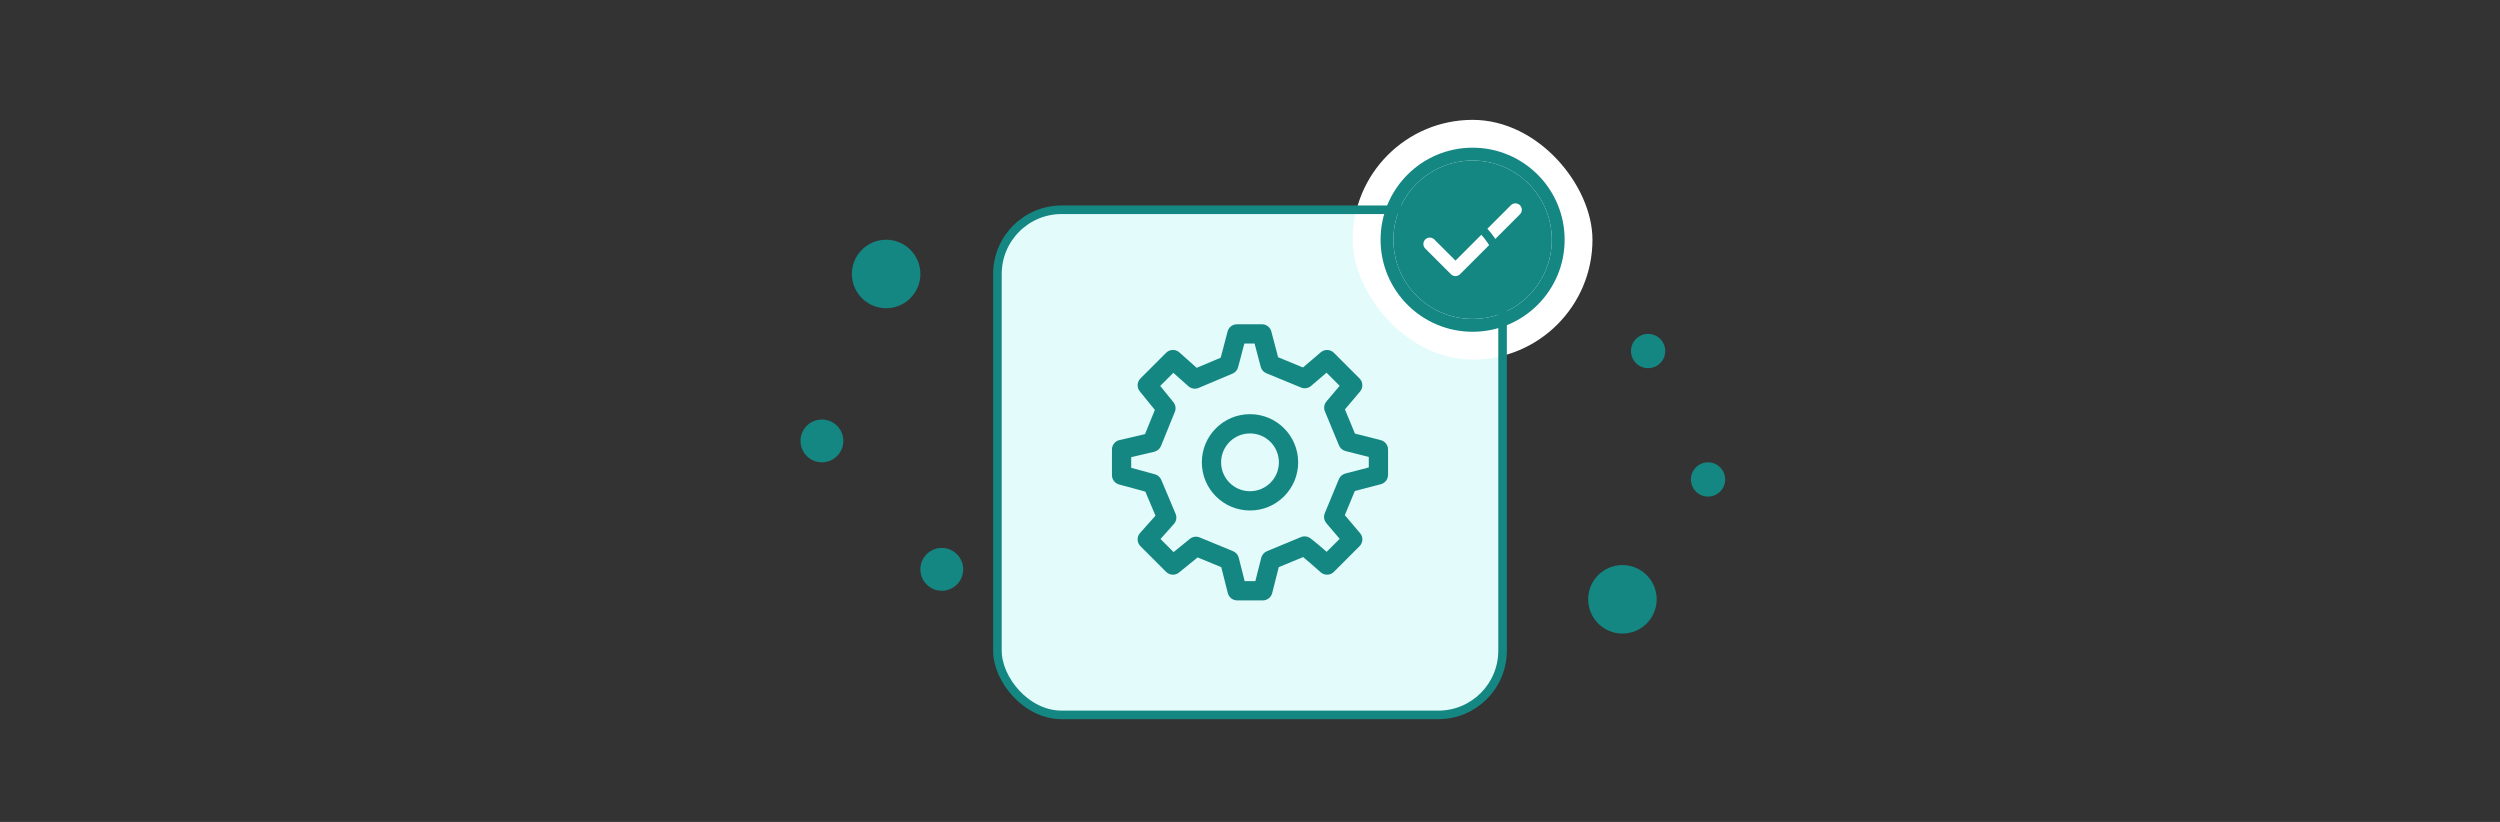 <svg width="292" height="96" viewBox="0 0 292 96" fill="none" xmlns="http://www.w3.org/2000/svg">
<rect x="0" y="0" width="292" height="96" fill="#333333" stroke="none"/>
<circle cx="199.5" cy="56" r="2" fill="#148783"/>
<circle cx="192.5" cy="41" r="2" fill="#148783"/>
<circle cx="189.5" cy="70" r="4" fill="#148783"/>
<circle cx="96" cy="51.5" r="2.5" transform="rotate(180 96 51.5)" fill="#148783"/>
<circle cx="110" cy="66.5" r="2.5" transform="rotate(180 110 66.5)" fill="#148783"/>
<circle cx="103.5" cy="32" r="4" transform="rotate(180 103.5 32)" fill="#148783"/>
<rect x="116.5" y="24.5" width="59" height="59" rx="7.5" fill="#E3FBFA"/>
<path fill-rule="evenodd" clip-rule="evenodd" d="M140.375 54C140.375 50.893 142.893 48.375 146 48.375C149.107 48.375 151.625 50.893 151.625 54C151.625 57.107 149.107 59.625 146 59.625C142.893 59.625 140.375 57.107 140.375 54ZM146 50.625C144.136 50.625 142.625 52.136 142.625 54C142.625 55.864 144.136 57.375 146 57.375C147.864 57.375 149.375 55.864 149.375 54C149.375 52.136 147.864 50.625 146 50.625Z" fill="#148783"/>
<path fill-rule="evenodd" clip-rule="evenodd" d="M143.384 38.714C143.514 38.219 143.96 37.875 144.471 37.875H147.403C147.914 37.875 148.361 38.22 148.491 38.714L149.283 41.727L152.189 42.922L154.269 41.145C154.716 40.763 155.38 40.789 155.795 41.205L158.795 44.205C159.209 44.618 159.237 45.28 158.859 45.726L157.089 47.82L158.257 50.642L161.277 51.41C161.776 51.536 162.125 51.986 162.125 52.5L162.125 55.466C162.125 55.978 161.779 56.426 161.283 56.555L158.246 57.345L157.076 60.17L158.858 62.273C159.237 62.719 159.21 63.382 158.795 63.795L155.795 66.796C155.373 67.218 154.694 67.237 154.249 66.838L154.166 66.763C154.112 66.715 154.033 66.645 153.938 66.56C153.746 66.39 153.484 66.159 153.201 65.913C152.853 65.61 152.496 65.304 152.205 65.064L149.359 66.243L148.591 69.276C148.464 69.775 148.015 70.125 147.5 70.125H144.5C143.985 70.125 143.535 69.775 143.409 69.275L142.643 66.243L139.878 65.106L137.711 66.872C137.263 67.237 136.613 67.204 136.205 66.796L133.205 63.795C132.783 63.374 132.763 62.697 133.16 62.251L134.961 60.231L133.778 57.424L130.704 56.585C130.214 56.452 129.875 56.007 129.875 55.5V52.5C129.875 51.977 130.235 51.523 130.744 51.404L133.736 50.706L134.887 47.876L133.127 45.709C132.763 45.262 132.797 44.612 133.205 44.205L136.205 41.205C136.626 40.783 137.302 40.763 137.748 41.159L139.774 42.962L142.577 41.78L143.384 38.714ZM145.339 40.125L144.612 42.888C144.523 43.226 144.282 43.503 143.961 43.638L139.994 45.311C139.594 45.479 139.133 45.403 138.809 45.114L137.045 43.546L135.513 45.078L137.053 46.974C137.312 47.292 137.377 47.727 137.222 48.107L135.601 52.093C135.463 52.432 135.17 52.682 134.814 52.765L132.125 53.393V54.641L134.898 55.398C135.231 55.489 135.504 55.728 135.638 56.046L137.31 60.013C137.479 60.413 137.402 60.874 137.113 61.198L135.547 62.956L137.077 64.486L138.976 62.938C139.296 62.678 139.733 62.613 140.115 62.77L144.024 64.378C144.353 64.514 144.599 64.797 144.686 65.143L145.376 67.875H146.624L147.316 65.144C147.403 64.799 147.648 64.516 147.976 64.38L151.952 62.734C152.311 62.585 152.721 62.632 153.037 62.858C153.421 63.133 154.12 63.73 154.678 64.216C154.773 64.298 154.865 64.379 154.953 64.456L156.472 62.937L154.916 61.102C154.643 60.78 154.573 60.333 154.734 59.944L156.381 55.967C156.516 55.641 156.796 55.397 157.138 55.308L159.875 54.596L159.875 53.375L157.156 52.683C156.812 52.596 156.53 52.351 156.394 52.023L154.748 48.048C154.587 47.659 154.656 47.212 154.928 46.891L156.473 45.064L154.94 43.531L153.128 45.08C152.807 45.354 152.36 45.425 151.969 45.265L147.909 43.595C147.583 43.461 147.338 43.182 147.249 42.84L146.535 40.125H145.339Z" fill="#148783"/>
<rect x="158" y="14" width="28" height="28" rx="14" fill="white"/>
<path fill-rule="evenodd" clip-rule="evenodd" d="M161.25 28C161.25 22.063 166.063 17.25 172 17.25C177.937 17.25 182.75 22.063 182.75 28C182.75 33.937 177.937 38.75 172 38.75C166.063 38.75 161.25 33.937 161.25 28ZM172 18.75C166.891 18.75 162.75 22.891 162.75 28C162.75 33.109 166.891 37.25 172 37.25C177.109 37.25 181.25 33.109 181.25 28C181.25 22.891 177.109 18.75 172 18.75Z" fill="#148783"/>
<path fill-rule="evenodd" clip-rule="evenodd" d="M162.75 28C162.75 22.891 166.891 18.75 172 18.75C177.109 18.75 181.25 22.891 181.25 28C181.25 33.109 177.109 37.25 172 37.25C166.891 37.25 162.75 33.109 162.75 28ZM177.53 23.97C177.823 24.263 177.823 24.737 177.53 25.03L170.53 32.03C170.237 32.323 169.763 32.323 169.47 32.03L166.47 29.03C166.177 28.737 166.177 28.263 166.47 27.97C166.763 27.677 167.237 27.677 167.53 27.97L170 30.439L176.47 23.97C176.763 23.677 177.237 23.677 177.53 23.97Z" fill="#148783"/>
<rect x="116.5" y="24.5" width="59" height="59" rx="7.5" stroke="#148783"/>
</svg>
